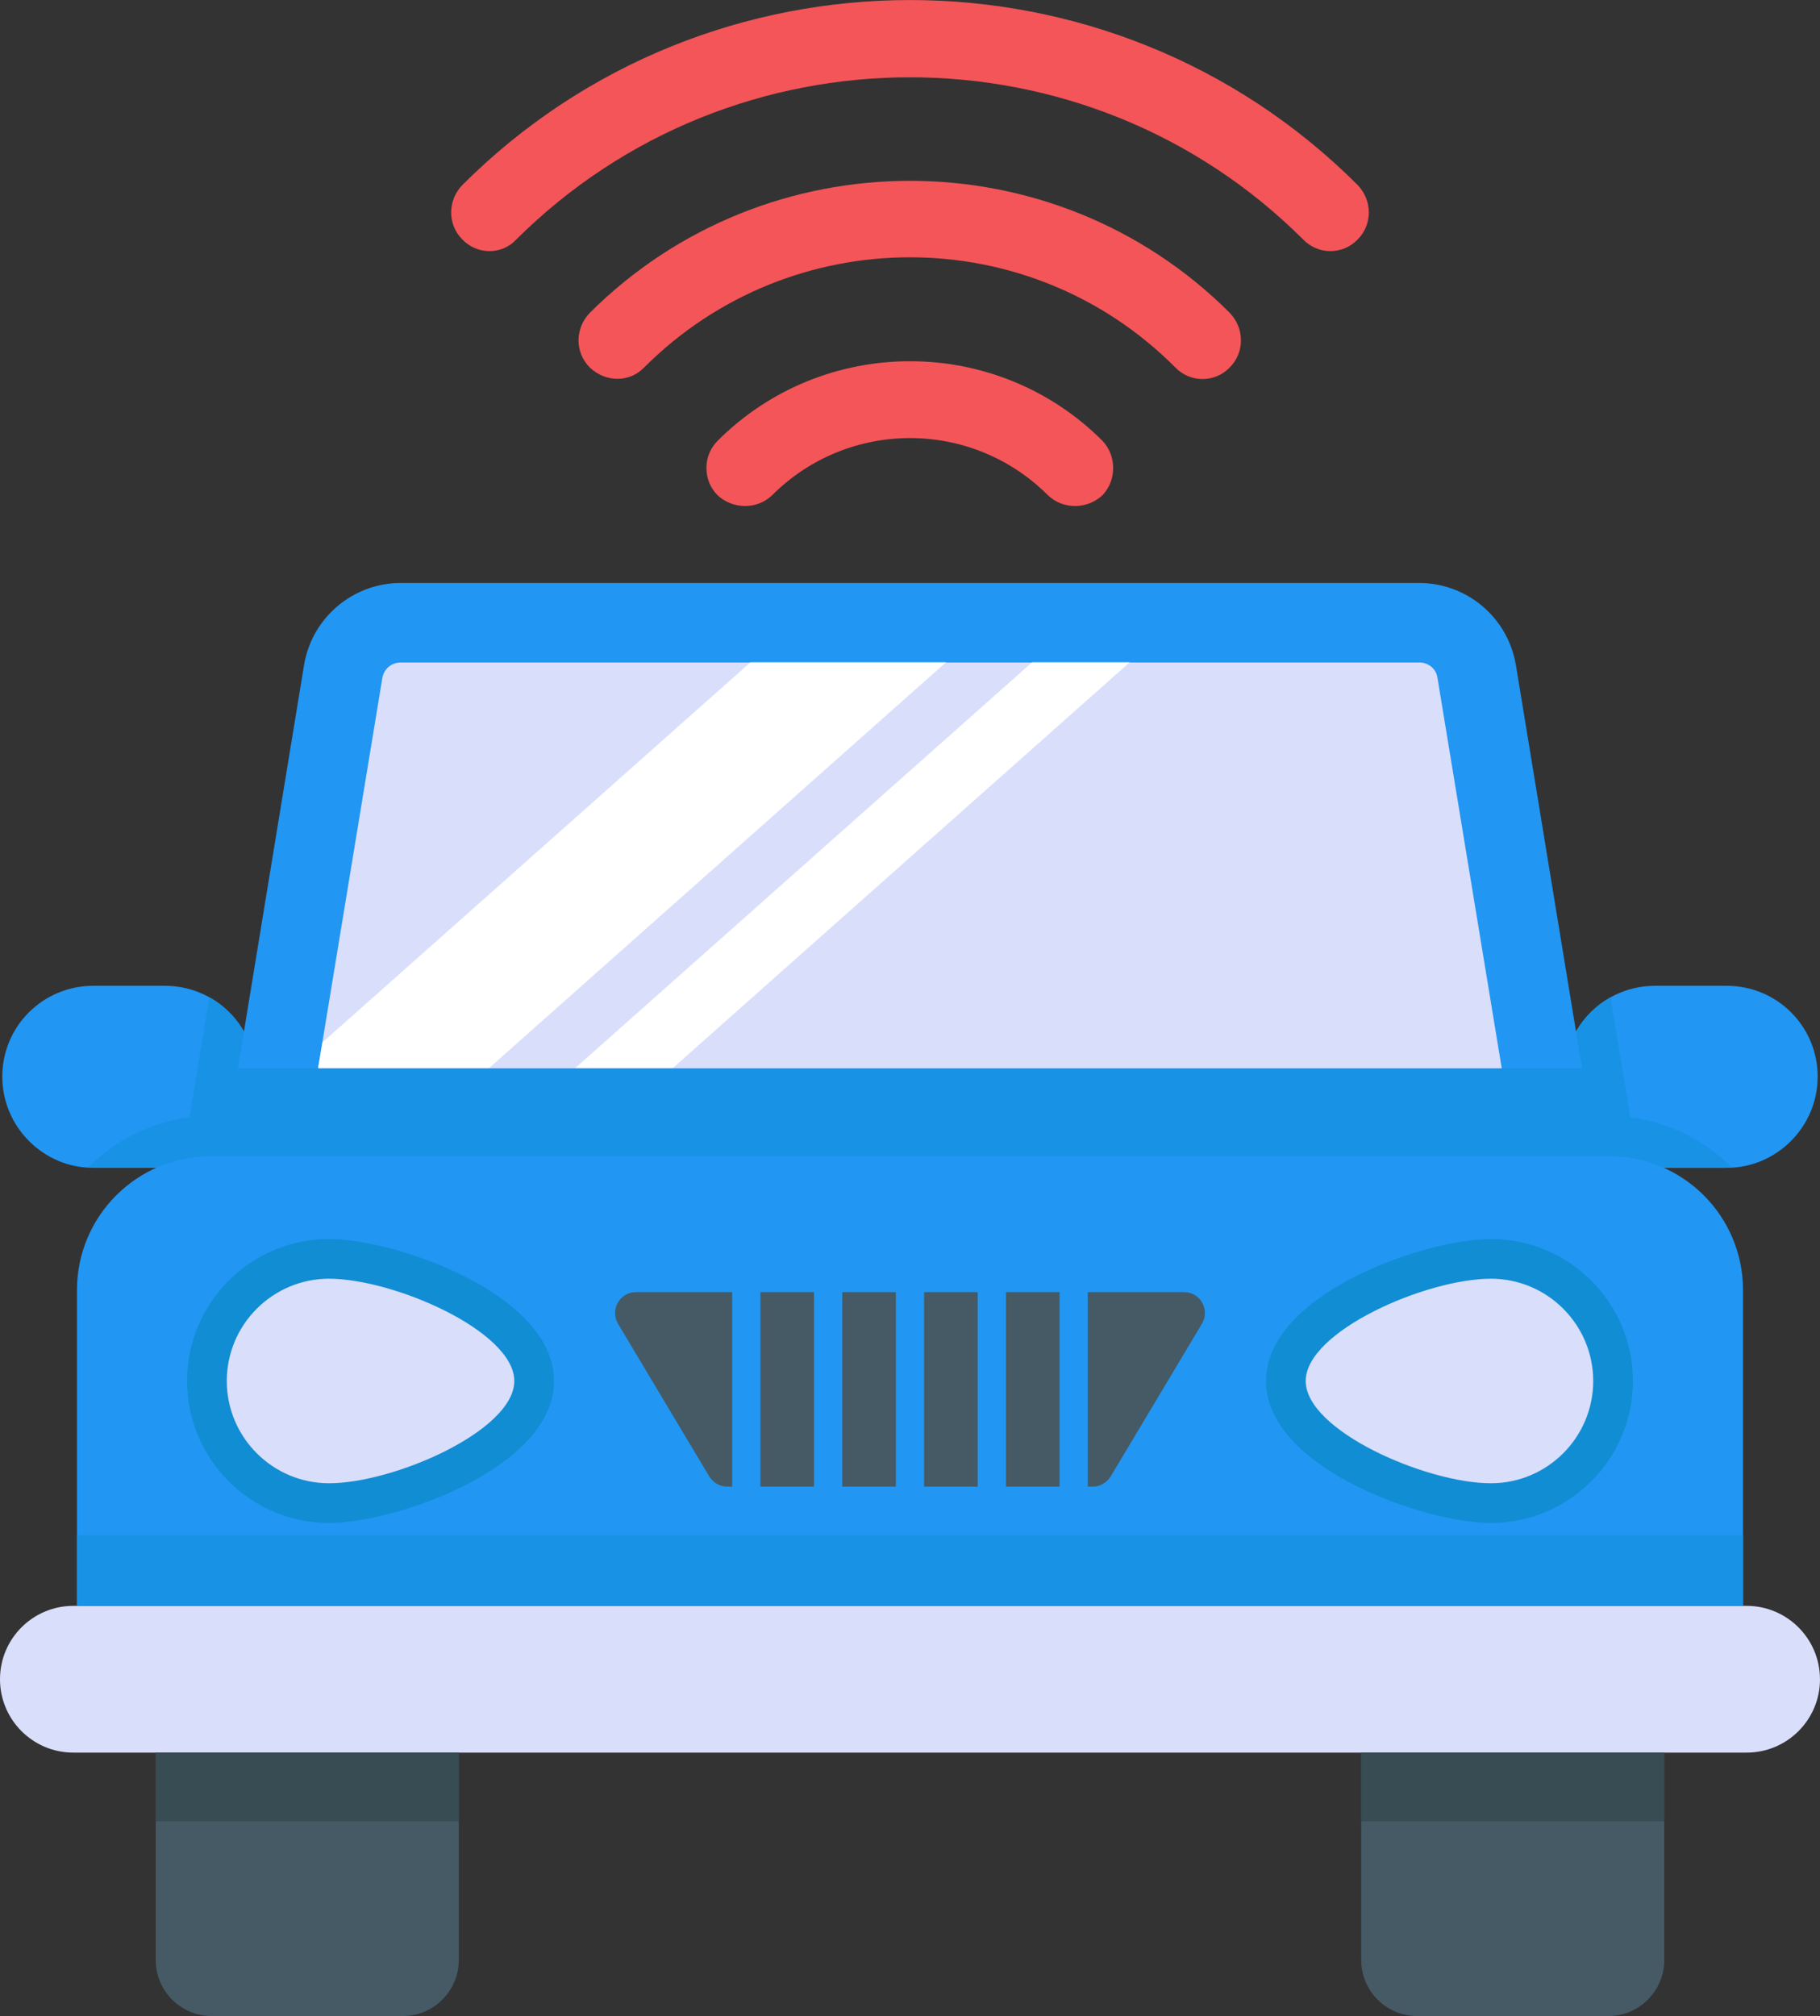 <?xml version="1.0" encoding="UTF-8"?>
<svg id="Layer_2" data-name="Layer 2" xmlns="http://www.w3.org/2000/svg" viewBox="0 0 43.336 48">
  <rect x="0" y="0" width="43.336" height="48" fill="#333333" stroke="none"/>
  <g id="Icons">
    <g id="_243" data-name="243">
      <g>
        <path d="M26.25,10.495c.341.355.341.942,0,1.297-.369.341-.942.341-1.297,0-1.816-1.816-4.752-1.816-6.569,0-.355.341-.929.341-1.297,0-.355-.355-.355-.942,0-1.297,2.526-2.526,6.637-2.526,9.164,0Z" fill="#f45558"/>
        <path d="M32.327,5.702c-.355.369-.942.369-1.297,0C25.867.553,17.468.553,12.293,5.702c-.341.369-.929.369-1.284,0-.355-.355-.355-.929,0-1.297,5.872-5.872,15.446-5.872,21.318,0,.355.369.355.942,0,1.297Z" fill="#f45558"/>
        <path d="M29.282,7.45c.355.369.355.942,0,1.298-.355.369-.942.369-1.297,0-3.482-3.496-9.15-3.496-12.646,0-.355.369-.929.355-1.297,0-.355-.355-.355-.929,0-1.298,4.206-4.193,11.048-4.193,15.241,0Z" fill="#f45558"/>
      </g>
      <g>
        <g>
          <path d="M43.28,25.638c0,.596-.246,1.14-.637,1.53-.39.39-.924.637-1.53.637h-3.604c-.144,0-.267-.123-.267-.277v-1.89c0-1.201.965-2.167,2.167-2.167h1.705c1.201,0,2.167.965,2.167,2.167Z" fill="#2196f3"/>
          <path d="M.055,25.638c0,.596.246,1.14.637,1.53.39.39.924.637,1.53.637h3.604c.144,0,.267-.123.267-.277v-1.89c0-1.201-.965-2.167-2.167-2.167h-1.705c-1.201,0-2.167.965-2.167,2.167Z" fill="#2196f3"/>
        </g>
        <g>
          <path d="M41.238,27.796c-.038.009-.085.009-.123.009h-3.608c-.142,0-.264-.123-.264-.283v-1.889c0-.812.444-1.521,1.105-1.889l.472,2.862c.935.113,1.776.557,2.418,1.19Z" fill="#1792e5"/>
          <path d="M6.092,25.633v1.889c0,.16-.123.283-.264.283h-3.608c-.038,0-.085,0-.123-.009.633-.633,1.473-1.077,2.418-1.19l.472-2.862c.661.368,1.105,1.077,1.105,1.889Z" fill="#1792e5"/>
        </g>
        <path d="M36.096,15.838l1.917,11.689H5.322l1.917-11.689c.185-1.129,1.161-1.958,2.305-1.958h24.246c1.144,0,2.12.829,2.305,1.958Z" fill="#2196f3"/>
        <polygon points="5.665 25.439 5.322 27.527 38.013 27.527 37.671 25.439 5.665 25.439" fill="#1792e5"/>
        <path d="M35.759,25.435H7.574l1.53-9.294c.038-.217.217-.368.444-.368h24.246c.217,0,.406.151.434.368l1.53,9.294Z" fill="#d9defb"/>
        <path d="M43.336,39.981h0c0,.965-.782,1.747-1.747,1.747H1.747c-.965,0-1.747-.782-1.747-1.747h0c0-.965.782-1.747,1.747-1.747h39.841c.965,0,1.747.782,1.747,1.747Z" fill="#d9defb"/>
        <path d="M41.503,30.715v7.519H1.833v-7.519c0-1.761,1.427-3.188,3.188-3.188h33.294c1.761,0,3.188,1.427,3.188,3.188Z" fill="#2196f3"/>
        <rect x="1.833" y="36.552" width="39.671" height="1.681" fill="#1792e5"/>
        <g>
          <g>
            <path d="M10.924,41.728v4.938c0,.737-.597,1.334-1.334,1.334h-4.548c-.737,0-1.334-.597-1.334-1.334v-4.938h7.216Z" fill="#455a64"/>
            <rect x="3.708" y="41.728" width="7.216" height="1.634" fill="#384c54"/>
          </g>
          <g>
            <path d="M39.628,41.728v4.938c0,.737-.597,1.334-1.334,1.334h-4.548c-.737,0-1.334-.597-1.334-1.334v-4.938h7.216Z" fill="#455a64"/>
            <rect x="32.412" y="41.728" width="7.216" height="1.634" fill="#384c54"/>
          </g>
        </g>
        <g>
          <path d="M4.928,32.88c0,1.607,1.301,2.907,2.907,2.907s4.884-1.301,4.884-2.907-3.277-2.907-4.884-2.907-2.907,1.301-2.907,2.907Z" fill="#d9defb"/>
          <path d="M38.408,32.88c0,1.607-1.301,2.907-2.907,2.907s-4.884-1.301-4.884-2.907,3.277-2.907,4.884-2.907,2.907,1.301,2.907,2.907Z" fill="#d9defb"/>
        </g>
        <g>
          <path d="M7.835,36.26c-1.864,0-3.38-1.516-3.38-3.38s1.516-3.38,3.38-3.38c1.59,0,5.356,1.312,5.356,3.38s-3.766,3.38-5.356,3.38ZM7.835,30.445c-1.342,0-2.435,1.092-2.435,2.435s1.093,2.435,2.435,2.435c1.543,0,4.411-1.252,4.411-2.435s-2.869-2.435-4.411-2.435Z" fill="#118dd3"/>
          <path d="M35.501,36.26c-1.59,0-5.356-1.312-5.356-3.38s3.766-3.38,5.356-3.38c1.864,0,3.38,1.516,3.38,3.38s-1.516,3.38-3.38,3.38ZM35.501,30.445c-1.543,0-4.411,1.252-4.411,2.435s2.869,2.435,4.411,2.435c1.343,0,2.435-1.093,2.435-2.435s-1.092-2.435-2.435-2.435Z" fill="#118dd3"/>
        </g>
        <g>
          <rect x="18.106" y="30.764" width="1.276" height="4.631" fill="#455a64"/>
          <rect x="22.004" y="30.764" width="1.276" height="4.631" fill="#455a64"/>
          <rect x="20.055" y="30.764" width="1.276" height="4.631" fill="#455a64"/>
          <path d="M28.191,30.764h-2.29v4.631h.115c.178,0,.335-.094.429-.24l2.174-3.638c.199-.335-.042-.753-.429-.753Z" fill="#455a64"/>
          <rect x="23.953" y="30.764" width="1.276" height="4.631" fill="#455a64"/>
          <path d="M17.434,30.764h-2.289c-.387,0-.627.418-.429.753l2.174,3.638c.094.146.251.24.429.24h.115v-4.631Z" fill="#455a64"/>
        </g>
        <polygon points="22.526 15.768 11.645 25.431 7.574 25.431 7.678 24.817 17.87 15.768 22.526 15.768" fill="#fff"/>
        <polygon points="26.9 15.768 16.019 25.431 13.695 25.431 24.576 15.768 26.9 15.768" fill="#fff"/>
      </g>
    </g>
  </g>
</svg>